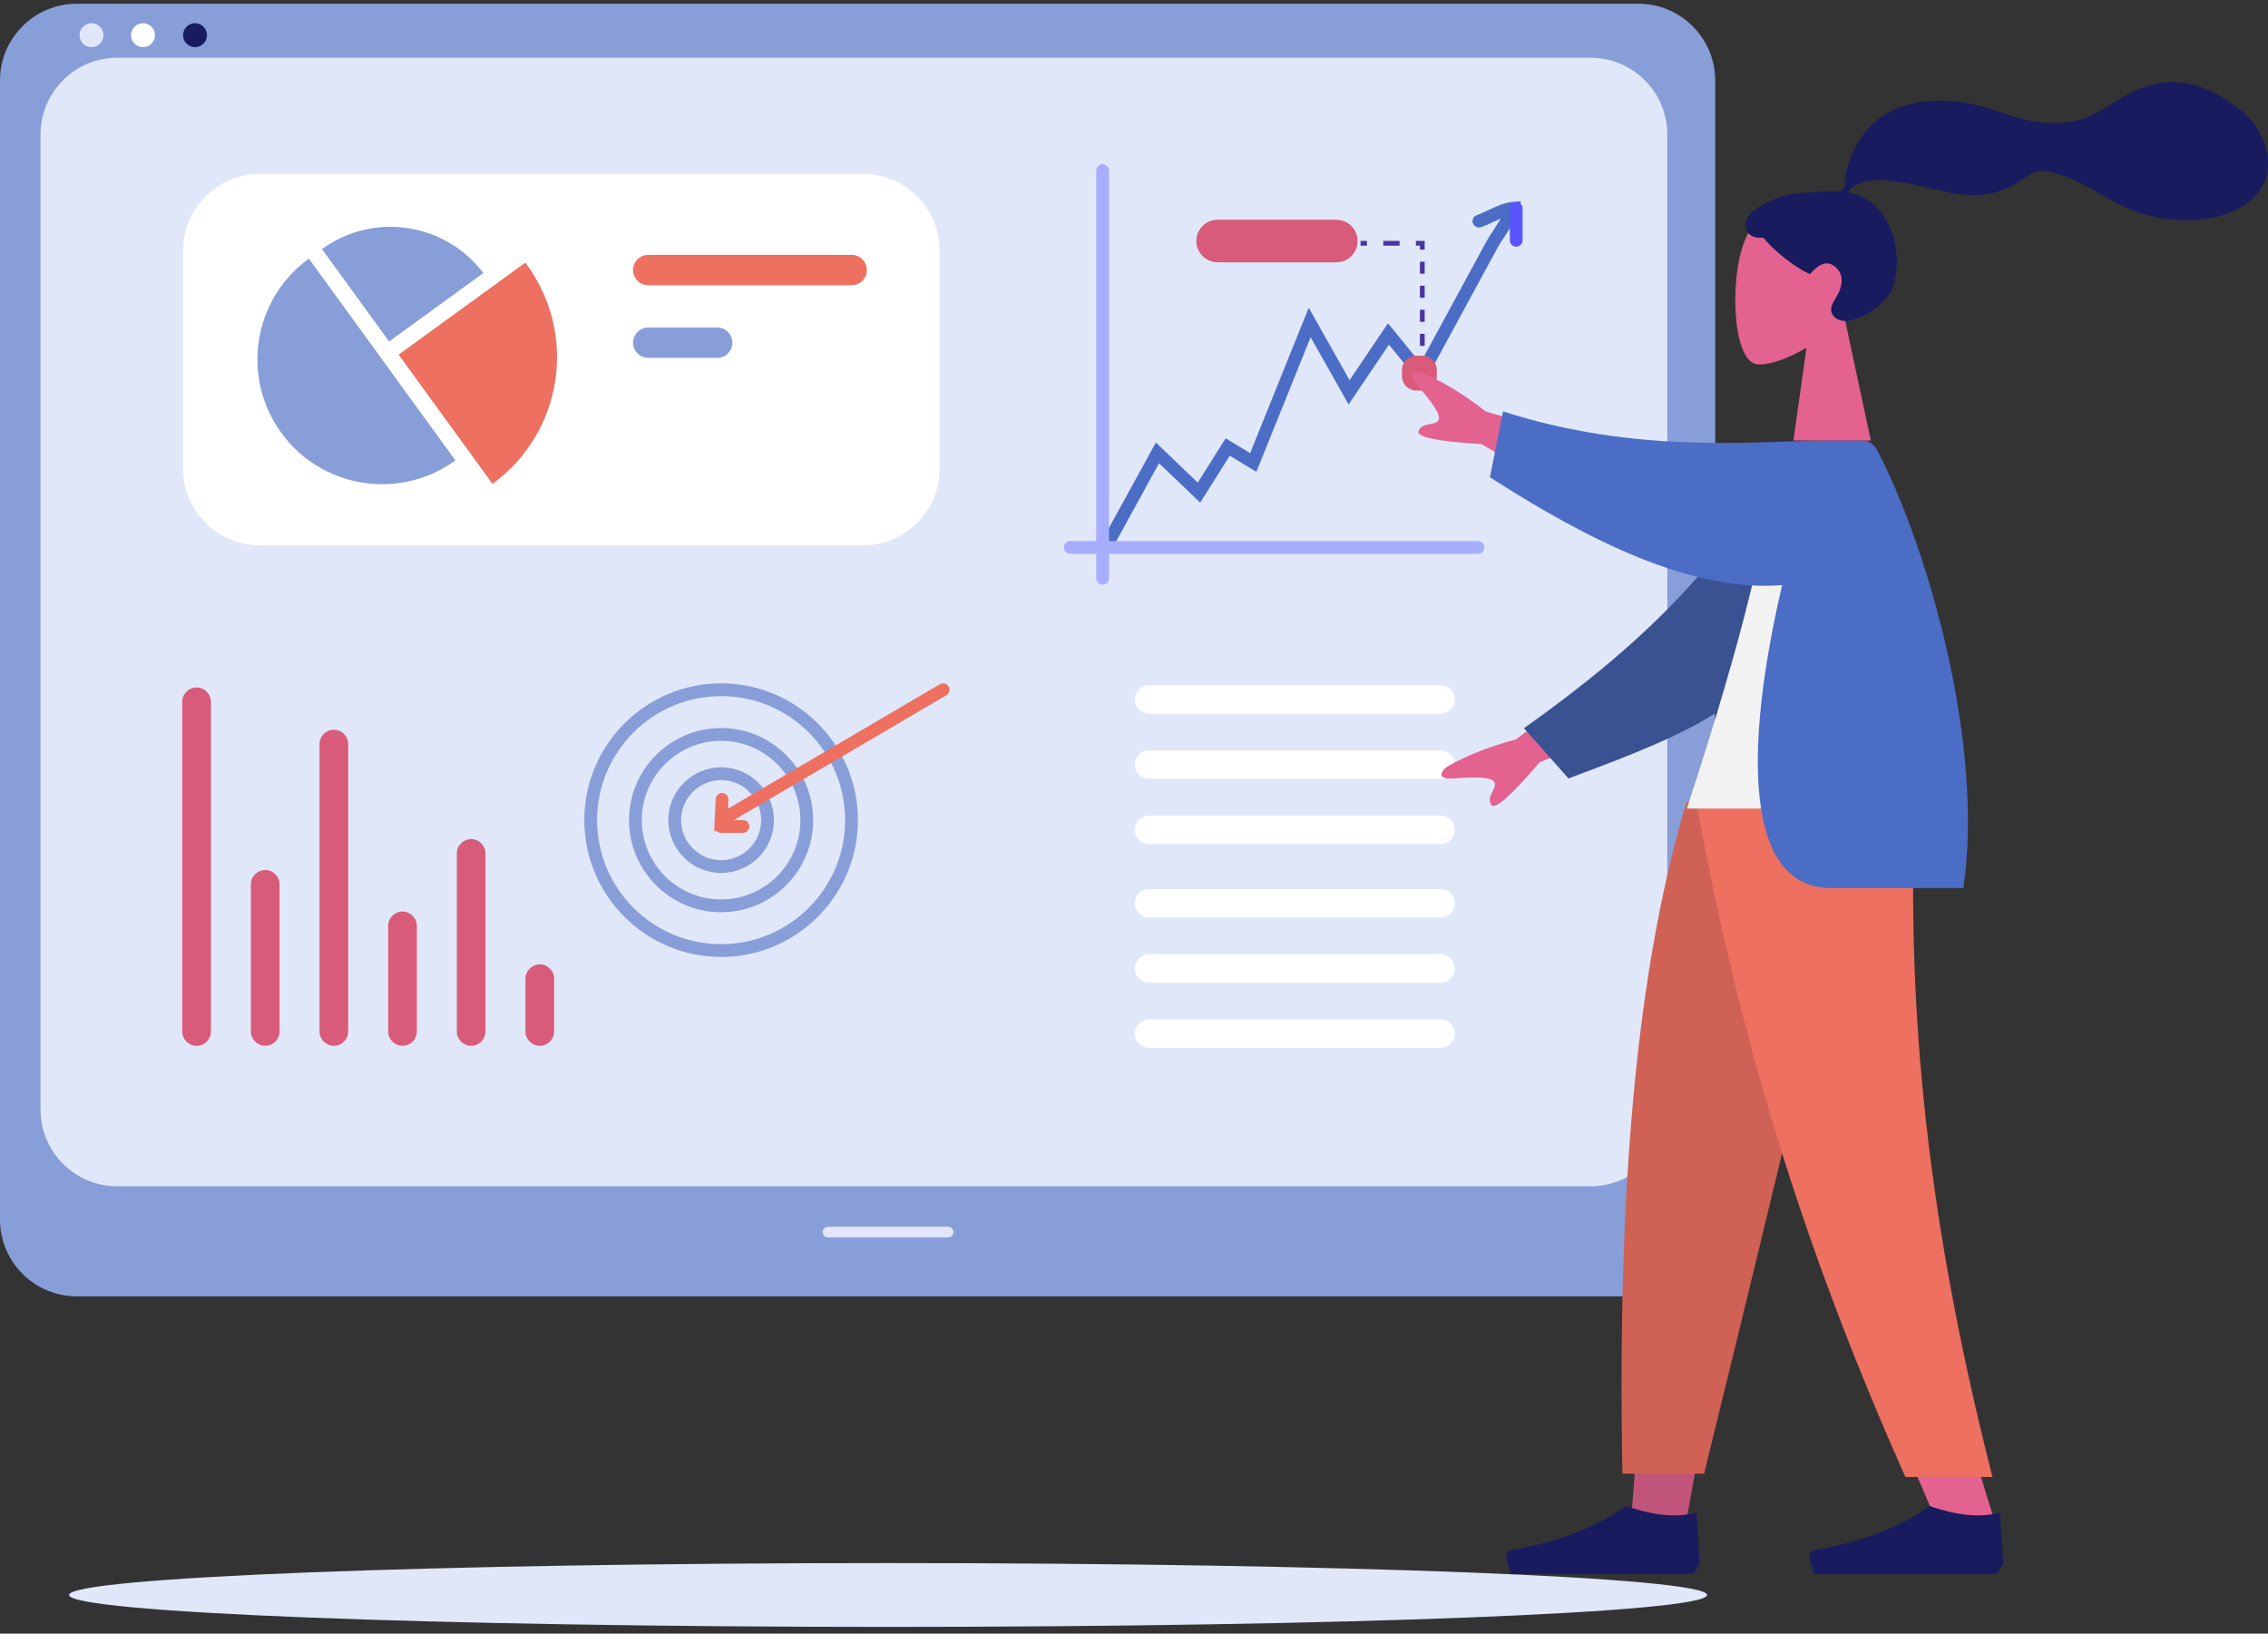 <svg width="336" height="242" viewBox="0 0 336 242" fill="none" xmlns="http://www.w3.org/2000/svg">
<rect x="0" y="0" width="336" height="242" fill="#333333" stroke="none"/>
<path d="M131.561 241.001C198.573 241.001 252.897 238.885 252.897 236.274C252.897 233.663 198.573 231.546 131.561 231.546C64.549 231.546 10.225 233.663 10.225 236.274C10.225 238.885 64.549 241.001 131.561 241.001Z" fill="#E0E7F9"/>
<path d="M242.748 192.036H11.354C5.109 192.036 0 186.927 0 180.682V11.907C0 5.661 5.109 0.553 11.354 0.553H242.748C248.993 0.553 254.102 5.661 254.102 11.907V180.682C254.102 186.927 248.993 192.036 242.748 192.036Z" fill="#889ED8"/>
<path d="M235.649 175.737H17.354C11.109 175.737 6 170.628 6 164.383V19.907C6 13.661 11.109 8.553 17.354 8.553H235.649C241.894 8.553 247.003 13.661 247.003 19.907V164.383C247.005 170.625 241.897 175.737 235.649 175.737Z" fill="#E0E7F9"/>
<path d="M140.473 183.303H122.651C122.217 183.303 121.863 182.947 121.863 182.515C121.863 182.081 122.219 181.727 122.651 181.727H140.473C140.907 181.727 141.261 182.083 141.261 182.515C141.261 182.947 140.904 183.303 140.473 183.303Z" fill="#E3E5FC"/>
<path d="M13.556 6.985C14.535 6.985 15.329 6.191 15.329 5.212C15.329 4.233 14.535 3.439 13.556 3.439C12.577 3.439 11.783 4.233 11.783 5.212C11.783 6.191 12.577 6.985 13.556 6.985Z" fill="#E0E7F9"/>
<path d="M21.189 6.985C22.168 6.985 22.962 6.191 22.962 5.212C22.962 4.233 22.168 3.439 21.189 3.439C20.21 3.439 19.416 4.233 19.416 5.212C19.416 6.191 20.21 6.985 21.189 6.985Z" fill="white"/>
<path d="M28.892 6.985C29.871 6.985 30.664 6.191 30.664 5.212C30.664 4.233 29.871 3.439 28.892 3.439C27.913 3.439 27.119 4.233 27.119 5.212C27.119 6.191 27.913 6.985 28.892 6.985Z" fill="#181B5E"/>
<path d="M213.432 105.729H170.221C169.061 105.729 168.112 104.779 168.112 103.62C168.112 102.461 169.061 101.512 170.221 101.512H213.432C214.591 101.512 215.541 102.461 215.541 103.62C215.538 104.779 214.591 105.729 213.432 105.729Z" fill="white"/>
<path d="M213.432 115.381H170.221C169.061 115.381 168.112 114.431 168.112 113.272C168.112 112.113 169.061 111.164 170.221 111.164H213.432C214.591 111.164 215.541 112.113 215.541 113.272C215.538 114.434 214.591 115.381 213.432 115.381Z" fill="white"/>
<path d="M213.432 125.035H170.221C169.061 125.035 168.112 124.086 168.112 122.927C168.112 121.768 169.061 120.818 170.221 120.818H213.432C214.591 120.818 215.541 121.768 215.541 122.927C215.538 124.086 214.591 125.035 213.432 125.035Z" fill="white"/>
<path d="M213.432 135.917H170.221C169.061 135.917 168.112 134.968 168.112 133.808C168.112 132.649 169.061 131.7 170.221 131.7H213.432C214.591 131.7 215.541 132.649 215.541 133.808C215.538 134.97 214.591 135.917 213.432 135.917Z" fill="white"/>
<path d="M213.432 145.572H170.221C169.061 145.572 168.112 144.622 168.112 143.463C168.112 142.304 169.061 141.354 170.221 141.354H213.432C214.591 141.354 215.541 142.304 215.541 143.463C215.538 144.622 214.591 145.572 213.432 145.572Z" fill="white"/>
<path d="M213.432 155.226H170.221C169.061 155.226 168.112 154.276 168.112 153.117C168.112 151.958 169.061 151.009 170.221 151.009H213.432C214.591 151.009 215.541 151.958 215.541 153.117C215.538 154.276 214.591 155.226 213.432 155.226Z" fill="white"/>
<path d="M38.475 80.778H127.853C134.098 80.778 139.207 75.669 139.207 69.424V37.125C139.207 30.88 134.098 25.771 127.853 25.771H38.475C32.23 25.771 27.122 30.88 27.122 37.125V69.424C27.119 75.669 32.228 80.778 38.475 80.778Z" fill="white"/>
<path d="M29.123 154.922C27.956 154.922 26.999 153.967 26.999 152.798V103.965C26.999 102.798 27.954 101.841 29.123 101.841C30.29 101.841 31.247 102.796 31.247 103.965V152.798C31.247 153.967 30.29 154.922 29.123 154.922Z" fill="#D85B7A"/>
<path d="M39.293 154.922C38.126 154.922 37.169 153.967 37.169 152.798V131.006C37.169 129.84 38.124 128.883 39.293 128.883C40.46 128.883 41.417 129.837 41.417 131.006V152.798C41.417 153.967 40.46 154.922 39.293 154.922Z" fill="#D85B7A"/>
<path d="M49.461 154.922C48.294 154.922 47.337 153.967 47.337 152.798V110.223C47.337 109.056 48.292 108.099 49.461 108.099C50.628 108.099 51.585 109.053 51.585 110.223V152.798C51.582 153.967 50.628 154.922 49.461 154.922Z" fill="#D85B7A"/>
<path d="M59.629 154.921C58.462 154.921 57.505 153.967 57.505 152.798V137.153C57.505 135.986 58.46 135.029 59.629 135.029C60.796 135.029 61.753 135.984 61.753 137.153V152.798C61.753 153.967 60.798 154.921 59.629 154.921Z" fill="#D85B7A"/>
<path d="M69.801 154.922C68.634 154.922 67.677 153.967 67.677 152.798V126.425C67.677 125.259 68.632 124.302 69.801 124.302C70.968 124.302 71.925 125.256 71.925 126.425V152.798C71.925 153.967 70.97 154.922 69.801 154.922Z" fill="#D85B7A"/>
<path d="M79.969 154.921C78.802 154.921 77.845 153.967 77.845 152.798V144.984C77.845 143.817 78.8 142.86 79.969 142.86C81.136 142.86 82.093 143.815 82.093 144.984V152.798C82.093 153.967 81.136 154.921 79.969 154.921Z" fill="#D85B7A"/>
<path d="M41.667 64.113C47.665 72.369 59.218 74.2 67.471 68.202L45.753 38.309C37.5 44.304 35.669 55.858 41.667 64.113Z" fill="#889ED8"/>
<path d="M47.699 36.895L57.649 50.59L71.609 40.448C65.948 32.971 55.323 31.357 47.699 36.895Z" fill="#889ED8"/>
<path d="M78.093 39.279C78.002 39.153 77.896 39.042 77.803 38.918L59.057 52.535L72.962 71.675C83.326 64.144 85.621 49.641 78.093 39.279Z" fill="#ED7061"/>
<path d="M93.788 40.004C93.788 38.769 94.798 37.756 96.035 37.756H126.176C127.411 37.756 128.423 38.766 128.423 40.004C128.423 41.239 127.413 42.251 126.176 42.251H96.035C94.798 42.251 93.788 41.239 93.788 40.004Z" fill="#ED7061"/>
<path d="M93.788 50.767C93.788 49.532 94.798 48.519 96.035 48.519H106.256C107.491 48.519 108.503 49.529 108.503 50.767C108.503 52.002 107.493 53.014 106.256 53.014H96.035C94.798 53.014 93.788 52.002 93.788 50.767Z" fill="#889ED8"/>
<path fill-rule="evenodd" clip-rule="evenodd" d="M86.567 121.492C86.567 132.667 95.658 141.758 106.833 141.758C118.007 141.758 127.099 132.667 127.099 121.492C127.099 110.318 118.007 101.226 106.833 101.226C95.658 101.226 86.567 110.318 86.567 121.492ZM88.458 121.492C88.458 111.363 96.701 103.12 106.833 103.12C116.965 103.12 125.205 111.361 125.205 121.492C125.205 131.624 116.965 139.867 106.833 139.867C96.701 139.867 88.458 131.624 88.458 121.492Z" fill="#889ED8"/>
<path fill-rule="evenodd" clip-rule="evenodd" d="M93.188 121.492C93.188 129.015 99.307 135.134 106.83 135.134C114.353 135.134 120.472 129.015 120.472 121.492C120.472 113.969 114.353 107.85 106.83 107.85C99.307 107.85 93.188 113.969 93.188 121.492ZM95.079 121.492C95.079 115.015 100.352 109.744 106.83 109.744C113.31 109.744 118.578 115.015 118.578 121.492C118.578 127.972 113.307 133.243 106.83 133.243C100.35 133.243 95.079 127.97 95.079 121.492Z" fill="#889ED8"/>
<path fill-rule="evenodd" clip-rule="evenodd" d="M99.01 121.492C99.01 125.805 102.52 129.316 106.833 129.316C111.147 129.316 114.657 125.805 114.657 121.492C114.657 117.179 111.149 113.669 106.833 113.669C102.518 113.669 99.01 117.179 99.01 121.492ZM100.904 121.492C100.904 118.222 103.563 115.563 106.834 115.563C110.104 115.563 112.763 118.222 112.763 121.492C112.763 124.763 110.104 127.422 106.834 127.422C103.563 127.422 100.904 124.763 100.904 121.492Z" fill="#889ED8"/>
<path d="M105.808 123.192L106.025 118.376C106.05 117.853 106.487 117.452 107.012 117.472C107.535 117.495 107.939 117.939 107.917 118.459L107.856 119.793L139.236 101.358C139.688 101.092 140.266 101.244 140.532 101.693C140.797 102.143 140.645 102.724 140.196 102.989L105.808 123.192Z" fill="#ED7061"/>
<path d="M110.064 123.376H106.832C106.309 123.376 105.885 122.952 105.885 122.429C105.885 121.906 106.309 121.482 106.832 121.482H110.064C110.587 121.482 111.011 121.906 111.011 122.429C111.011 122.952 110.587 123.376 110.064 123.376Z" fill="#ED7061"/>
<path d="M164.298 81.099C164.144 81.099 163.988 81.061 163.844 80.983C163.384 80.73 163.217 80.157 163.47 79.697L171.238 65.553L177.443 71.49L181.579 64.929L185.208 67.126L193.888 45.59L199.936 56.32L205.628 47.891L210.429 53.78L220.139 35.898C220.447 35.329 220.854 34.708 221.283 34.049C221.637 33.506 222.013 32.93 222.341 32.37C221.975 32.529 221.601 32.703 221.245 32.87C220.586 33.178 219.965 33.468 219.404 33.657C218.912 33.824 218.374 33.556 218.205 33.062C218.038 32.567 218.306 32.029 218.801 31.862C219.26 31.708 219.833 31.44 220.442 31.155C221.649 30.592 222.894 30.008 223.998 29.922L225.344 29.819L224.983 31.119C224.632 32.38 223.735 33.754 222.866 35.084C222.457 35.711 222.071 36.302 221.801 36.802L210.745 57.164L205.77 51.06L199.79 59.916L194.168 49.946L186.127 69.894L182.185 67.507L177.806 74.455L171.71 68.621L165.129 80.606C164.957 80.922 164.634 81.099 164.298 81.099Z" fill="#4B6DC6"/>
<path d="M224.624 36.541C224.101 36.541 223.677 36.117 223.677 35.594V30.862C223.677 30.339 224.101 29.915 224.624 29.915C225.146 29.915 225.571 30.339 225.571 30.862V35.594C225.571 36.117 225.146 36.541 224.624 36.541Z" fill="#5A54FF"/>
<path d="M163.356 86.617C162.836 86.617 162.409 86.19 162.409 85.67V25.268C162.409 24.748 162.836 24.321 163.356 24.321C163.876 24.321 164.303 24.748 164.303 25.268V85.672C164.303 86.192 163.876 86.617 163.356 86.617Z" fill="#A7ADFF"/>
<path d="M157.6 81.099C157.6 80.579 158.027 80.152 158.547 80.152H218.951C219.471 80.152 219.898 80.579 219.898 81.099C219.898 81.619 219.471 82.046 218.951 82.046H158.544C158.024 82.043 157.6 81.619 157.6 81.099Z" fill="#A7ADFF"/>
<path d="M197.975 38.861H180.391C178.656 38.861 177.236 37.442 177.236 35.707C177.236 33.972 178.656 32.553 180.391 32.553H197.975C199.71 32.553 201.129 33.972 201.129 35.707C201.129 37.442 199.71 38.861 197.975 38.861Z" fill="#D85B7A"/>
<rect x="210.355" y="53.014" width="0.71" height="0.947" fill="#4B369D"/>
<path fill-rule="evenodd" clip-rule="evenodd" d="M210.356 40.547H211.066V38.766H210.356V40.547ZM211.066 44.108H210.356V42.327H211.066V44.108ZM210.356 47.671H211.066V45.891H210.356V47.671ZM210.356 51.234H211.066V49.454H210.356V51.234Z" fill="#4B369D"/>
<path d="M211.063 36.983H210.354V36.392H209.763V35.683H211.063V36.983Z" fill="#4B369D"/>
<rect x="204.927" y="35.683" width="2.419" height="0.71" fill="#4B369D"/>
<rect x="201.564" y="35.683" width="0.947" height="0.71" fill="#4B369D"/>
<path d="M210.714 57.854H209.84C208.659 57.854 207.691 56.887 207.691 55.705V54.831C207.691 53.649 208.659 52.682 209.84 52.682H210.714C211.896 52.682 212.863 53.649 212.863 54.831V55.705C212.863 56.887 211.896 57.854 210.714 57.854Z" fill="#D85B7A"/>
<g clip-path="url(#clip0_2896_36046)">
<path fill-rule="evenodd" clip-rule="evenodd" d="M275.726 118.822L258.205 179.197L249.964 224.528H241.693L249.95 118.822H275.726Z" fill="#C1547B"/>
<path fill-rule="evenodd" clip-rule="evenodd" d="M283.604 118.822C282.381 150.187 282.863 167.294 283.137 170.144C283.411 172.993 284.964 192.078 295.549 225.485H286.946C272.928 193.437 268.034 174.352 266.426 170.144C264.819 165.935 260.07 148.828 253.138 118.822H283.604Z" fill="#E36290"/>
<path fill-rule="evenodd" clip-rule="evenodd" d="M276.103 118.822C271.546 139.598 263.663 172.76 252.456 218.31H240.358C239.465 171.557 243.266 140.786 249.849 118.822H276.103Z" fill="#CF6255"/>
<path fill-rule="evenodd" clip-rule="evenodd" d="M283.665 118.822C282.468 150.187 285.571 181.087 295.182 218.798H282.275C268.231 187.229 258.165 156.481 251.286 118.822H283.665Z" fill="#ED7061"/>
<path fill-rule="evenodd" clip-rule="evenodd" d="M296.773 231.703L296.298 224.05C293.519 224.862 290.038 224.544 285.855 223.093C281.358 226.279 275.696 228.454 268.87 229.619L268.87 229.619C268.349 229.708 267.999 230.202 268.088 230.723C268.093 230.757 268.101 230.79 268.11 230.823L268.767 233.137H285.855H295.823L296.773 231.703Z" fill="#181B5E"/>
<path fill-rule="evenodd" clip-rule="evenodd" d="M251.811 231.703L251.336 224.05C248.557 224.862 245.076 224.544 240.893 223.093C236.396 226.279 230.734 228.454 223.908 229.619L223.908 229.619C223.387 229.708 223.037 230.202 223.126 230.723C223.132 230.757 223.139 230.79 223.148 230.823L223.805 233.137H240.893H250.862L251.811 231.703Z" fill="#181B5E"/>
</g>
<g clip-path="url(#clip1_2896_36046)">
<path fill-rule="evenodd" clip-rule="evenodd" d="M238.207 66.372L220.077 60.93C216.695 58.297 213.505 56.372 210.507 55.155C209.635 54.99 208.191 55.086 209.995 57.132C211.799 59.178 213.605 61.412 213.09 62.27C212.575 63.128 210.698 62.481 210.155 63.84C209.793 64.746 212.902 65.395 219.482 65.787L233.578 74.083L238.207 66.372ZM239.809 98.336L224.552 109.54C220.414 110.656 216.956 112.045 214.18 113.707C213.524 114.305 212.732 115.515 215.451 115.306C218.171 115.097 221.042 114.999 221.417 115.927C221.792 116.854 220.146 117.964 220.905 119.216C221.411 120.05 223.8 117.958 228.073 112.938L243.182 106.673L239.809 98.336Z" fill="#E36290"/>
<path fill-rule="evenodd" clip-rule="evenodd" d="M263.51 68.164C255.201 83.656 243.187 95.531 225.769 107.877L232.364 115.313C251.812 108.086 262.076 103.725 267.116 89.088C268.381 85.415 269.265 73.704 270.024 67.543L263.51 68.164Z" fill="#3A5292"/>
<path fill-rule="evenodd" clip-rule="evenodd" d="M286.733 119.779H249.904C258.246 94.336 262.508 76.873 262.689 67.391C262.698 66.908 263.591 66.056 263.986 66.168C266.874 66.983 269.965 66.678 273.258 65.252C281.99 79.295 285.009 96.584 286.733 119.779Z" fill="#F2F2F2"/>
<path fill-rule="evenodd" clip-rule="evenodd" d="M270.116 65.275C259.559 65.361 242.431 67.289 222.677 60.948L220.727 70.692C235.657 80.294 250.774 87.732 264.02 86.676C258.268 111.35 258.533 131.548 271.233 131.548C277.297 131.548 283.843 131.548 290.87 131.548C293.989 110.588 285.792 81.526 278.193 66.867C277.903 66.308 277.285 65.252 275.829 65.252C274.561 65.252 272.659 65.252 270.123 65.252C270.121 65.26 270.118 65.267 270.116 65.275Z" fill="#4B6DC6"/>
</g>
<g clip-path="url(#clip2_2896_36046)">
<path fill-rule="evenodd" clip-rule="evenodd" d="M273.214 46.833C275.418 44.245 276.91 41.075 276.661 37.522C275.942 27.286 261.693 29.538 258.922 34.704C256.15 39.871 256.479 52.975 260.062 53.899C261.49 54.267 264.533 53.365 267.631 51.498L265.687 65.252H277.166L273.214 46.833Z" fill="#E36290"/>
<path fill-rule="evenodd" clip-rule="evenodd" d="M265.467 28.75C266.98 28.502 271.054 28.332 271.805 28.332C272.285 28.332 272.805 28.441 273.09 28.001C273.323 27.64 273.237 27.029 273.307 26.61C273.387 26.123 273.502 25.643 273.618 25.164C273.948 23.801 274.447 22.503 275.145 21.286C276.454 19.001 278.373 17.211 280.795 16.17C283.47 15.02 286.497 14.756 289.374 14.99C292.454 15.239 295.241 16.256 298.148 17.212C300.918 18.124 303.82 18.482 306.717 18.037C309.636 17.589 311.842 16.007 314.305 14.505C316.825 12.967 319.706 11.962 322.686 12.193C325.468 12.409 328.032 13.557 330.332 15.092C332.484 16.527 334.26 18.255 335.262 20.685C336.341 23.3 336.34 26.171 334.566 28.482C331.996 31.831 327.223 32.697 323.253 32.611C320.956 32.562 318.701 32.142 316.532 31.38C313.641 30.363 311.142 28.639 308.437 27.24C307.167 26.584 305.855 26.045 304.479 25.657C303.145 25.279 301.83 25.107 300.621 25.913C299.343 26.766 298.197 27.604 296.735 28.138C295.332 28.65 293.846 28.937 292.351 28.925C289.442 28.903 286.575 27.997 283.751 27.39C281.447 26.895 278.982 26.401 276.634 26.877C275.654 27.076 274.223 27.485 273.869 28.504C279.826 29.584 282.165 36.951 280.486 42.359C279.58 45.278 274.131 48.69 272.013 47.156C270.671 46.184 271.485 44.907 272.013 44.065C273.023 42.451 273.368 40.379 271.5 39.255C269.888 38.286 268.193 40.587 268.161 40.585C267.718 40.55 263.89 38.385 261.253 35.226C258.651 35.38 258.257 33.665 258.878 32.262C259.499 30.859 263.377 29.093 265.467 28.75Z" fill="#181B5E"/>
</g>
<defs>
<clipPath id="clip0_2896_36046">
<rect width="73.659" height="114.315" fill="white" transform="matrix(-1 0 0 1 296.776 118.823)"/>
</clipPath>
<clipPath id="clip1_2896_36046">
<rect width="83.225" height="77.007" fill="white" transform="matrix(-1 0 0 1 291.997 54.729)"/>
</clipPath>
<clipPath id="clip2_2896_36046">
<rect width="78.921" height="53.092" fill="white" transform="matrix(-1 0 0 1 336 12.16)"/>
</clipPath>
</defs>
</svg>
